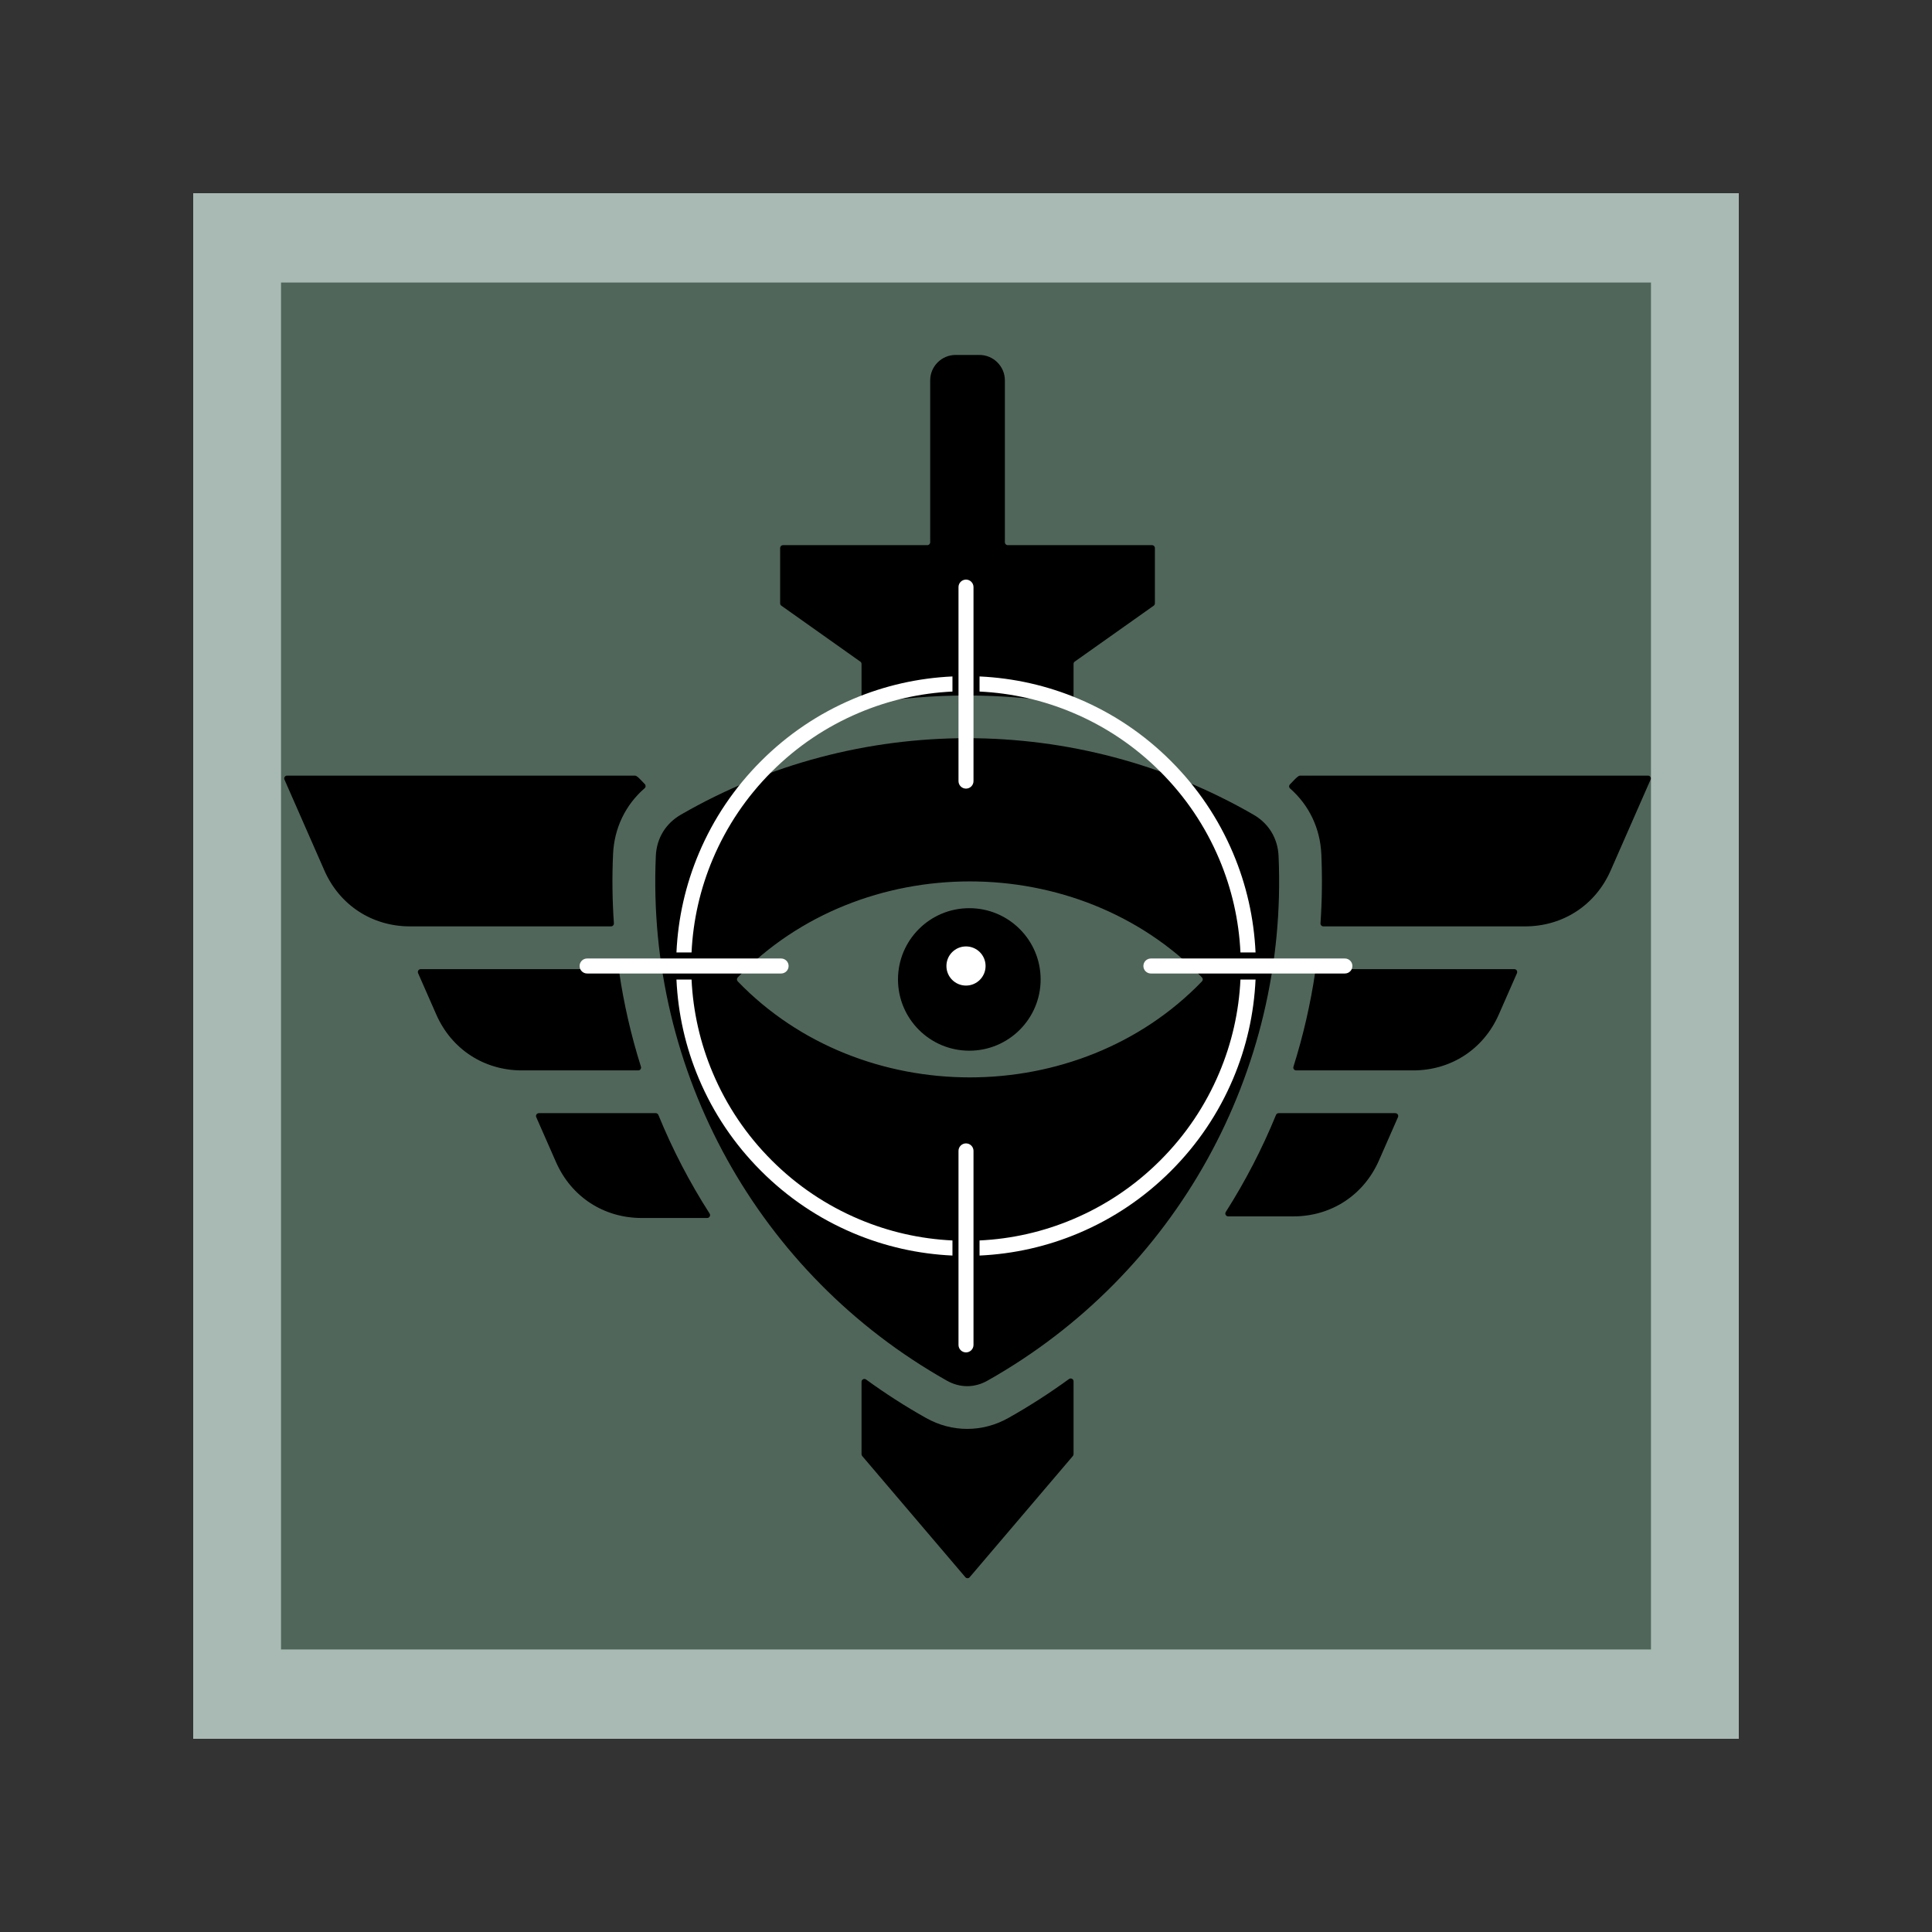 <svg xmlns="http://www.w3.org/2000/svg" xmlns:xlink="http://www.w3.org/1999/xlink" width="240" zoomAndPan="magnify" viewBox="0 0 180 180" height="240" preserveAspectRatio="xMidYMid meet" version="1.0"><rect x="0" y="0" width="180" height="180" fill="#333333" stroke="none"/><defs><clipPath id="133d573181"><path d="M 26.184 26.324 L 153.816 26.324 L 153.816 153.676 L 26.184 153.676 Z M 26.184 26.324 " clip-rule="nonzero"/></clipPath><clipPath id="751b0b6f78"><path d="M 26.406 33.086 L 153.906 33.086 L 153.906 147.086 L 26.406 147.086 Z M 26.406 33.086 " clip-rule="nonzero"/></clipPath></defs><path fill="#a9bab4" d="M 18 18 L 162 18 L 162 162 L 18 162 Z M 18 18 " fill-opacity="1" fill-rule="nonzero"/><g clip-path="url(#133d573181)"><path fill="#50665a" d="M 26.184 26.324 L 154.027 26.324 L 154.027 153.676 L 26.184 153.676 Z M 26.184 26.324 " fill-opacity="1" fill-rule="nonzero"/></g><g clip-path="url(#751b0b6f78)"><path fill="#000000" d="M 89.027 33.07 L 91.254 33.07 C 92.555 33.07 93.621 34.133 93.621 35.434 L 93.621 50.523 C 93.621 50.672 93.738 50.789 93.887 50.789 L 107.332 50.789 C 107.48 50.789 107.598 50.91 107.598 51.055 L 107.598 56.211 C 107.598 56.301 107.559 56.375 107.488 56.43 L 100.129 61.641 C 100.059 61.691 100.02 61.77 100.02 61.859 L 100.02 65.336 C 100.02 65.5 99.871 65.625 99.707 65.598 C 93.391 64.535 86.895 64.531 80.574 65.586 C 80.414 65.613 80.266 65.488 80.266 65.324 L 80.266 61.855 C 80.266 61.77 80.227 61.691 80.152 61.641 L 72.797 56.43 C 72.723 56.375 72.684 56.301 72.684 56.211 L 72.684 51.055 C 72.684 50.91 72.805 50.789 72.949 50.789 L 86.398 50.789 C 86.547 50.789 86.664 50.672 86.664 50.523 L 86.664 35.434 C 86.664 34.133 87.73 33.07 89.027 33.07 Z M 90.309 84.613 C 93.977 84.613 96.953 87.586 96.953 91.25 C 96.953 94.918 93.977 97.891 90.309 97.891 C 86.637 97.891 83.664 94.918 83.664 91.25 C 83.664 87.586 86.637 84.613 90.309 84.613 Z M 88.219 128.633 C 89.426 129.316 90.793 129.316 92 128.633 C 109.582 118.723 120.012 99.84 119.121 79.754 C 119.047 78.105 118.207 76.719 116.773 75.895 C 100.316 66.402 79.906 66.402 63.445 75.895 C 62.016 76.719 61.172 78.105 61.102 79.754 C 60.211 99.84 70.641 118.723 88.219 128.633 Z M 111.984 91.434 C 112.086 91.328 112.086 91.164 111.984 91.062 C 100.484 79.137 80.234 79.137 68.734 91.062 C 68.633 91.164 68.633 91.328 68.734 91.434 C 80.234 103.359 100.484 103.359 111.984 91.434 Z M 65.887 113.477 L 59.785 113.477 C 56.246 113.477 53.223 111.504 51.801 108.266 L 49.961 104.082 C 49.883 103.906 50.012 103.711 50.207 103.711 L 61.094 103.711 C 61.203 103.711 61.297 103.773 61.34 103.875 C 62.648 107.082 64.246 110.152 66.113 113.066 C 66.227 113.246 66.098 113.477 65.887 113.477 Z M 142.078 86.309 C 145.617 86.309 148.641 84.336 150.062 81.102 L 153.781 72.633 C 153.859 72.457 153.73 72.262 153.539 72.262 L 121.113 72.262 C 120.914 72.262 120.438 72.824 120.184 73.078 C 120.074 73.188 120.082 73.363 120.199 73.465 C 121.953 75.004 123 77.164 123.105 79.578 C 123.199 81.734 123.176 83.887 123.027 86.027 C 123.02 86.18 123.137 86.309 123.293 86.309 Z M 120.762 99.727 L 131.656 99.727 C 135.191 99.727 138.219 97.754 139.641 94.516 L 141.332 90.668 C 141.406 90.488 141.281 90.293 141.086 90.293 L 122.805 90.293 C 122.672 90.293 122.562 90.391 122.543 90.52 C 122.102 93.523 121.418 96.488 120.508 99.383 C 120.453 99.555 120.582 99.727 120.762 99.727 Z M 114.43 113.328 C 114.219 113.328 114.09 113.098 114.203 112.918 C 116.031 110.043 117.594 107.027 118.883 103.875 C 118.926 103.773 119.02 103.711 119.129 103.711 L 130 103.711 C 130.195 103.711 130.324 103.906 130.246 104.082 L 128.473 108.117 C 127.051 111.355 124.027 113.328 120.488 113.328 Z M 38.207 86.309 C 34.668 86.309 31.645 84.336 30.223 81.102 L 26.504 72.633 C 26.426 72.457 26.555 72.262 26.746 72.262 L 59.172 72.262 C 59.371 72.262 59.82 72.801 60.07 73.047 C 60.18 73.156 60.176 73.336 60.059 73.438 C 58.281 74.977 57.223 77.152 57.117 79.578 C 57.02 81.734 57.047 83.887 57.195 86.027 C 57.203 86.18 57.082 86.309 56.93 86.309 Z M 59.461 99.727 L 48.629 99.727 C 45.094 99.727 42.066 97.754 40.645 94.516 L 38.953 90.668 C 38.875 90.488 39.004 90.293 39.199 90.293 L 57.414 90.293 C 57.547 90.293 57.66 90.391 57.68 90.52 C 58.121 93.523 58.801 96.488 59.715 99.383 C 59.77 99.555 59.641 99.727 59.461 99.727 Z M 100.02 128.695 L 100.02 135.48 C 100.02 135.547 99.996 135.602 99.957 135.652 L 90.344 146.945 C 90.238 147.07 90.047 147.07 89.941 146.945 L 80.328 135.652 C 80.285 135.602 80.266 135.547 80.266 135.48 L 80.266 128.738 C 80.266 128.523 80.512 128.398 80.688 128.523 C 82.469 129.82 84.328 131.016 86.262 132.102 C 88.684 133.469 91.539 133.469 93.961 132.102 C 95.918 131 97.797 129.789 99.598 128.48 C 99.773 128.352 100.02 128.477 100.02 128.695 Z M 100.02 128.695 " fill-opacity="1" fill-rule="evenodd"/></g><path fill="#ffffff" d="M 90 88.176 C 88.992 88.176 88.176 88.992 88.176 90 C 88.176 91.008 88.992 91.824 90 91.824 C 91.008 91.824 91.824 91.008 91.824 90 C 91.824 88.992 91.008 88.176 90 88.176 Z M 115.57 91.262 C 115.426 94.273 114.762 97.195 113.59 99.965 C 112.301 103.016 110.457 105.754 108.105 108.105 C 105.754 110.457 103.016 112.301 99.965 113.59 C 97.195 114.762 94.273 115.426 91.262 115.57 L 91.262 116.977 C 94.461 116.828 97.566 116.129 100.512 114.883 C 103.727 113.523 106.617 111.574 109.094 109.094 C 111.574 106.617 113.523 103.727 114.883 100.512 C 116.129 97.566 116.828 94.461 116.977 91.262 Z M 108.105 71.895 C 110.457 74.246 112.301 76.984 113.59 80.035 C 114.762 82.805 115.426 85.727 115.57 88.738 L 116.977 88.738 C 116.828 85.539 116.129 82.434 114.883 79.488 C 113.523 76.273 111.574 73.383 109.094 70.906 C 106.617 68.426 103.727 66.477 100.512 65.117 C 97.566 63.871 94.461 63.172 91.262 63.023 L 91.262 64.43 C 94.273 64.574 97.195 65.238 99.965 66.41 C 103.016 67.699 105.754 69.543 108.105 71.895 Z M 88.738 115.57 C 85.727 115.426 82.805 114.762 80.035 113.59 C 76.984 112.301 74.246 110.457 71.895 108.105 C 69.543 105.754 67.699 103.016 66.41 99.965 C 65.238 97.195 64.574 94.273 64.43 91.262 L 63.023 91.262 C 63.172 94.461 63.871 97.566 65.117 100.512 C 66.477 103.727 68.426 106.617 70.906 109.094 C 73.383 111.574 76.273 113.523 79.488 114.883 C 82.434 116.129 85.539 116.828 88.738 116.977 Z M 72.773 89.301 L 54.699 89.301 C 54.312 89.301 54 89.613 54 90 C 54 90.387 54.312 90.699 54.699 90.699 L 72.773 90.699 C 73.16 90.699 73.473 90.387 73.473 90 C 73.473 89.613 73.16 89.301 72.773 89.301 Z M 64.43 88.738 C 64.574 85.727 65.238 82.805 66.41 80.035 C 67.699 76.984 69.543 74.246 71.895 71.895 C 74.246 69.543 76.984 67.699 80.035 66.41 C 82.805 65.238 85.727 64.574 88.738 64.43 L 88.738 63.023 C 85.539 63.172 82.434 63.871 79.488 65.117 C 76.273 66.477 73.383 68.426 70.906 70.906 C 68.426 73.383 66.477 76.273 65.117 79.488 C 63.871 82.434 63.172 85.539 63.023 88.738 Z M 89.301 107.227 L 89.301 125.301 C 89.301 125.688 89.613 126 90 126 C 90.387 126 90.699 125.688 90.699 125.301 L 90.699 107.227 C 90.699 106.84 90.387 106.527 90 106.527 C 89.613 106.527 89.301 106.84 89.301 107.227 Z M 107.227 90.699 L 125.301 90.699 C 125.688 90.699 126 90.387 126 90 C 126 89.613 125.688 89.301 125.301 89.301 L 107.227 89.301 C 106.84 89.301 106.527 89.613 106.527 90 C 106.527 90.387 106.84 90.699 107.227 90.699 Z M 90 73.473 C 89.613 73.473 89.301 73.16 89.301 72.773 L 89.301 54.699 C 89.301 54.312 89.613 54 90 54 C 90.387 54 90.699 54.312 90.699 54.699 L 90.699 72.773 C 90.699 73.16 90.387 73.473 90 73.473 " fill-opacity="1" fill-rule="nonzero"/></svg>